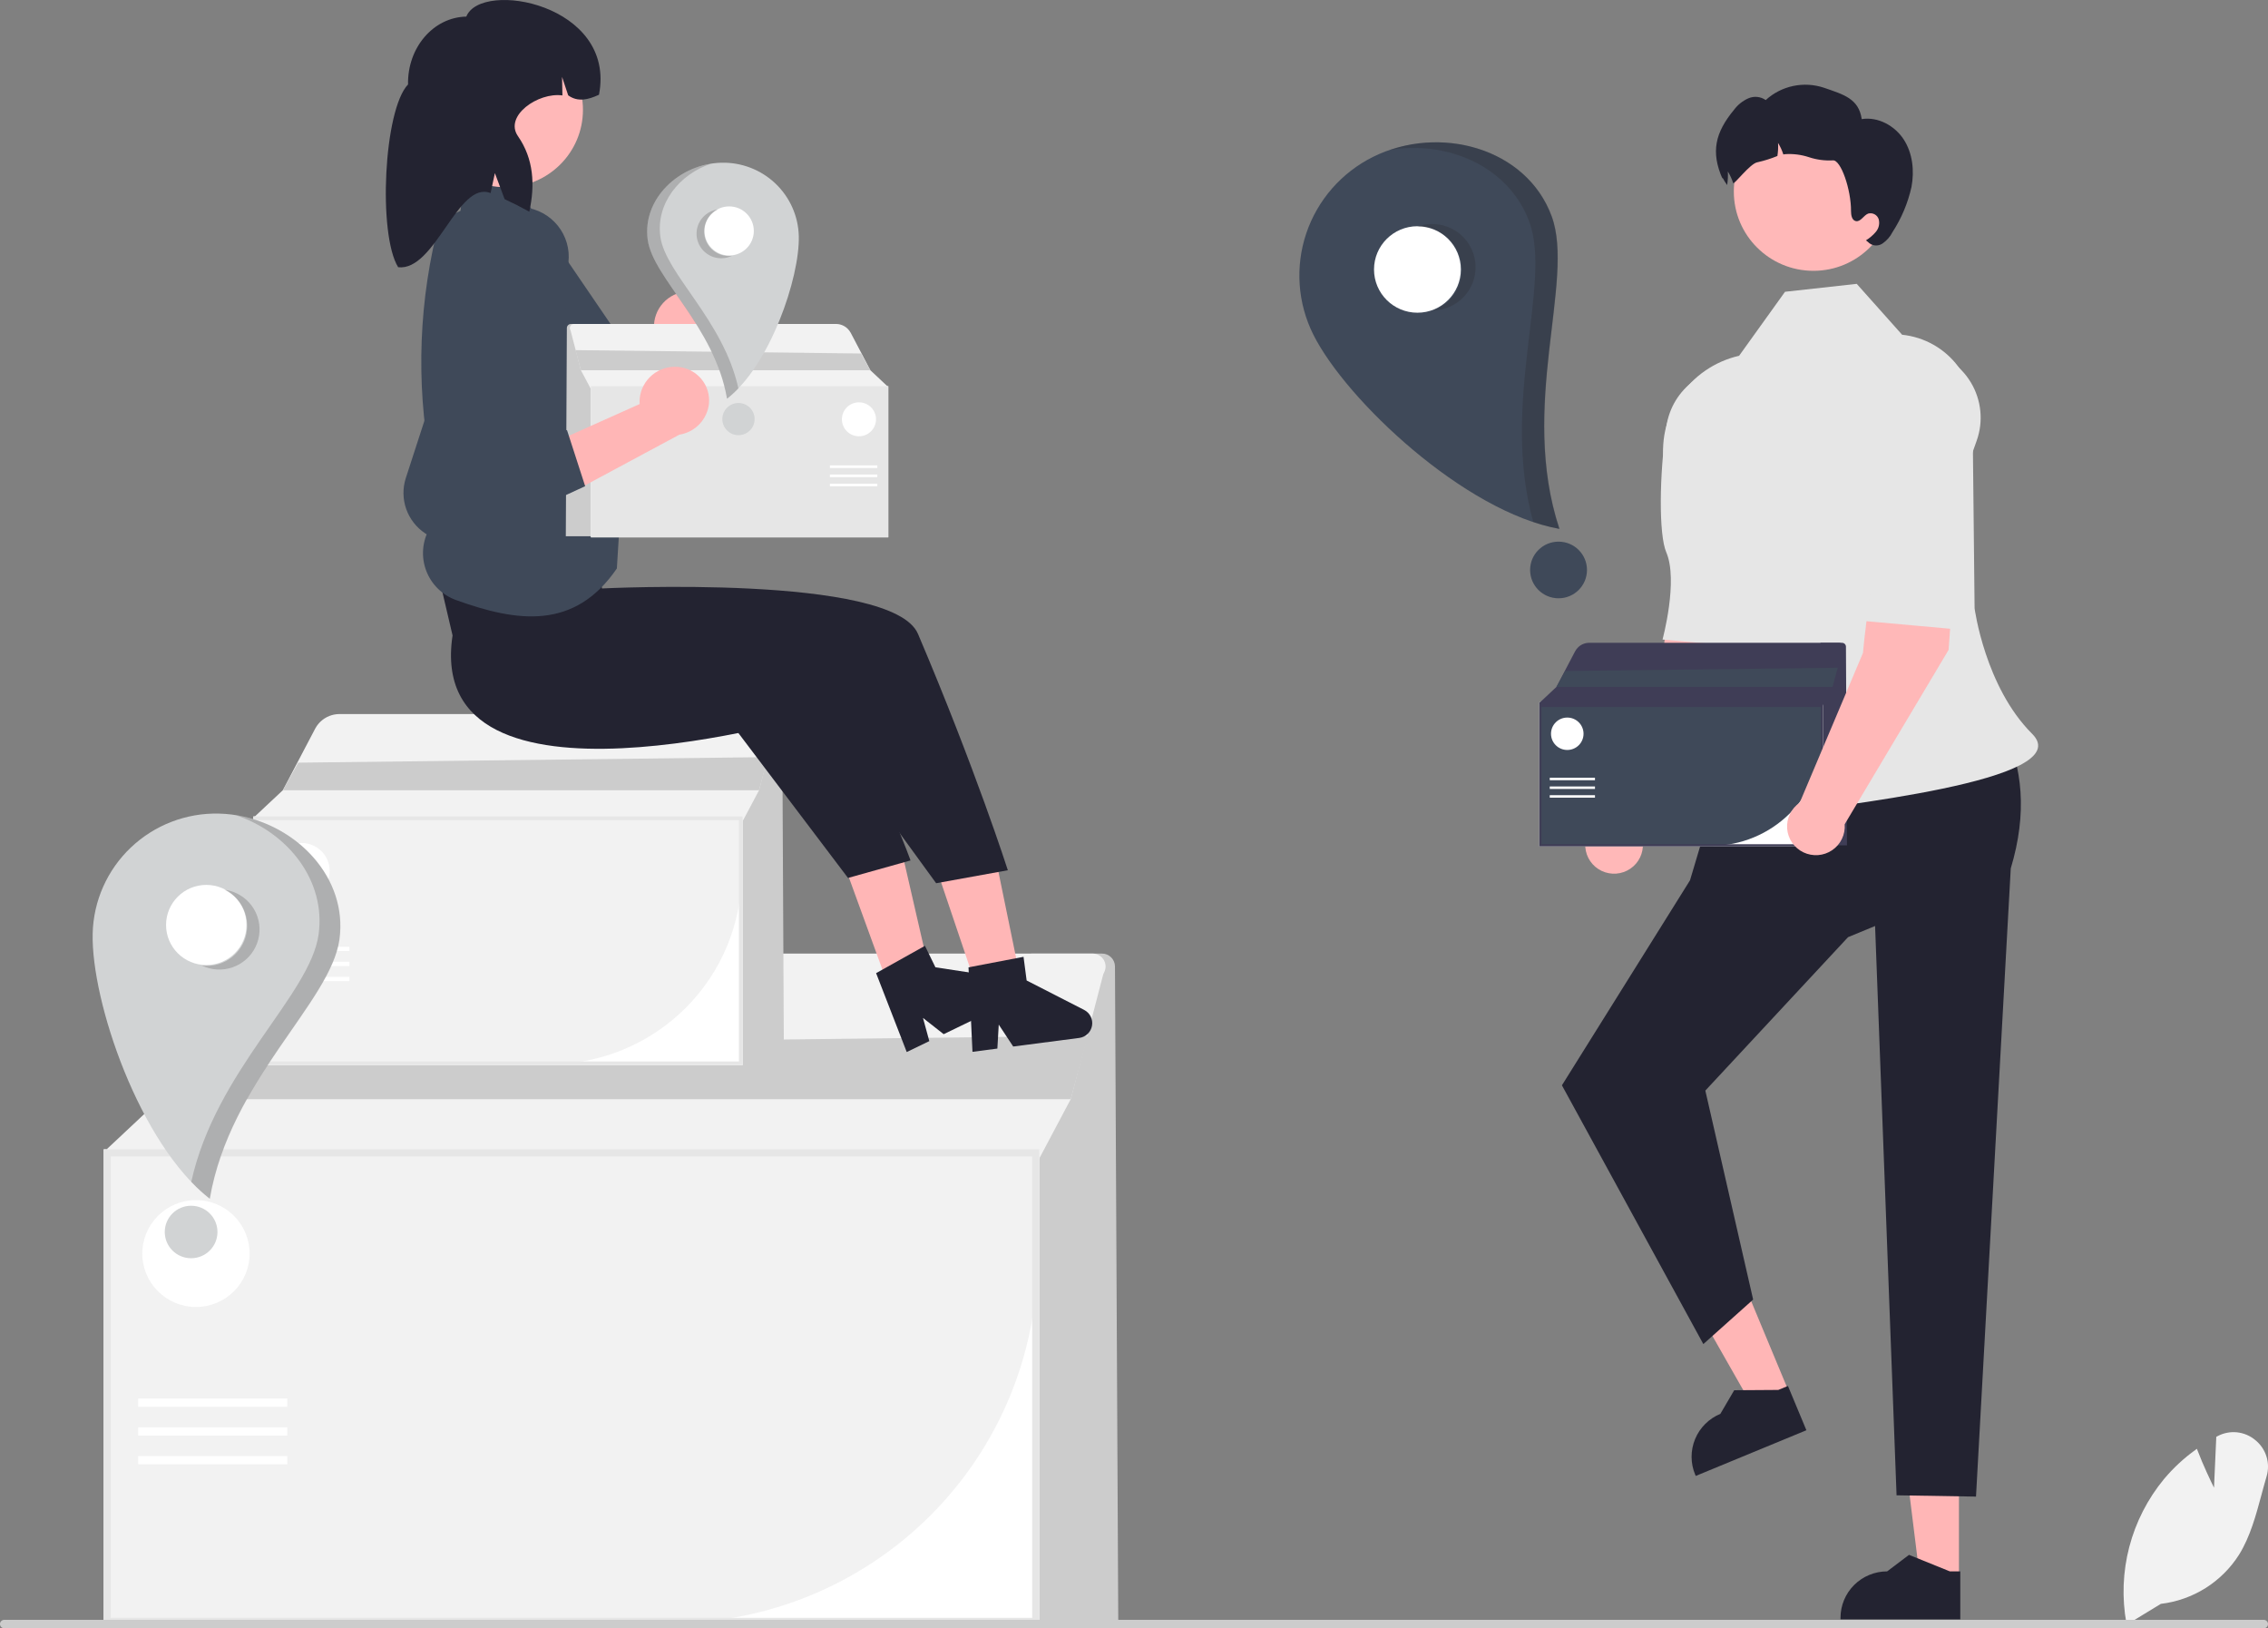 <svg width="333" height="239" viewBox="0 0 333 239" fill="none" xmlns="http://www.w3.org/2000/svg">
<rect x="0" y="0" width="333" height="239" fill="#808080" stroke="none"/>
<g clip-path="url(#clip0_2_135)">
<path d="M164.189 237.99H151.397V139.967H161.801C162.305 139.967 162.788 140.166 163.145 140.519C163.502 140.873 163.704 141.354 163.707 141.855L164.189 237.99Z" fill="#CCCCCC"/>
<path d="M152.593 238.509H15.223V168.7H152.593V238.509Z" fill="white"/>
<path d="M98.449 238.25H15.484V168.959H152.332V184.601C152.316 198.824 146.634 212.461 136.532 222.518C126.431 232.576 112.735 238.233 98.449 238.25V238.25Z" fill="#F2F2F2"/>
<path d="M162.106 142.751C162.037 142.881 161.983 143.019 161.946 143.161L157.209 161.34L152.071 171.029H15.745V168.615L23.506 161.34L32.561 144.097C32.96 143.336 33.485 142.647 34.114 142.058C35.547 140.715 37.441 139.967 39.41 139.967H160.421C160.749 139.967 161.072 140.052 161.358 140.212C161.644 140.373 161.884 140.605 162.053 140.885C162.223 141.165 162.317 141.484 162.326 141.811C162.335 142.138 162.259 142.462 162.106 142.751V142.751Z" fill="#F2F2F2"/>
<path d="M152.593 238.509H15.223V168.7H152.593V238.509ZM16.266 237.471H151.55V169.738H16.266V237.471Z" fill="#E6E6E6"/>
<path d="M159.74 152.051L157.209 161.34H23.507L27.827 153.608L159.74 152.051Z" fill="#CCCCCC"/>
<path d="M42.187 205.281H20.289V206.487H42.187V205.281Z" fill="white"/>
<path d="M42.187 209.504H20.289V210.71H42.187V209.504Z" fill="white"/>
<path d="M42.187 213.726H20.289V214.933H42.187V213.726Z" fill="white"/>
<path d="M28.772 191.841C33.122 191.841 36.648 188.33 36.648 183.999C36.648 179.667 33.122 176.156 28.772 176.156C24.422 176.156 20.895 179.667 20.895 183.999C20.895 188.33 24.422 191.841 28.772 191.841Z" fill="white"/>
<path d="M115.101 156.072H108.412V104.81H113.852C114.116 104.81 114.368 104.914 114.555 105.099C114.742 105.284 114.848 105.535 114.849 105.798L115.101 156.072Z" fill="#CCCCCC"/>
<path d="M109.037 156.343H37.199V119.836H109.037V156.343Z" fill="white"/>
<path d="M80.722 156.208H37.335V119.972H108.901V128.152C108.892 135.59 105.921 142.721 100.638 147.981C95.355 153.241 88.193 156.199 80.722 156.208Z" fill="#F2F2F2"/>
<path d="M114.012 106.266C113.976 106.334 113.948 106.406 113.928 106.481L111.451 115.988L108.764 121.054H37.472V119.792L41.531 115.988L46.266 106.97C46.475 106.572 46.749 106.212 47.078 105.904V105.904C47.827 105.201 48.818 104.81 49.847 104.81H113.13C113.302 104.81 113.471 104.855 113.621 104.939C113.77 105.023 113.895 105.144 113.984 105.291C114.073 105.437 114.122 105.604 114.127 105.775C114.132 105.946 114.092 106.115 114.012 106.266V106.266Z" fill="#F2F2F2"/>
<path d="M109.037 156.343H37.199V119.836H109.037V156.343ZM37.744 155.8H108.492V120.379H37.744V155.8Z" fill="#E6E6E6"/>
<path d="M112.774 111.13L111.451 115.987H41.531L43.79 111.944L112.774 111.13Z" fill="#CCCCCC"/>
<path d="M51.3 138.966H39.848V139.597H51.3V138.966Z" fill="white"/>
<path d="M51.3 141.175H39.848V141.806H51.3V141.175Z" fill="white"/>
<path d="M51.3 143.383H39.848V144.014H51.3V143.383Z" fill="white"/>
<path d="M44.284 131.938C46.559 131.938 48.403 130.102 48.403 127.837C48.403 125.572 46.559 123.736 44.284 123.736C42.009 123.736 40.165 125.572 40.165 127.837C40.165 130.102 42.009 131.938 44.284 131.938Z" fill="white"/>
<path d="M312.252 238.474L312.211 238.252C311.534 234.536 311.678 230.718 312.633 227.063C313.588 223.408 315.331 220.004 317.74 217.087C319.105 215.462 320.67 214.014 322.398 212.778L322.562 212.66L322.634 212.849C323.494 215.105 324.579 217.365 325.073 218.365L325.407 210.899L325.597 210.798C326.469 210.333 327.462 210.138 328.446 210.239C329.43 210.341 330.362 210.733 331.12 211.366C331.904 211.993 332.482 212.841 332.779 213.798C333.075 214.756 333.077 215.78 332.784 216.738C332.525 217.616 332.28 218.525 332.043 219.405C331.229 222.429 330.388 225.556 328.757 228.189C327.503 230.17 325.821 231.847 323.833 233.098C321.844 234.348 319.601 235.141 317.265 235.418L312.252 238.474Z" fill="#F2F2F2"/>
<path d="M333 238.382C333 238.463 332.984 238.544 332.953 238.619C332.922 238.694 332.876 238.762 332.819 238.82C332.761 238.877 332.693 238.923 332.617 238.953C332.542 238.984 332.461 239 332.38 239H0.62C0.456 239 0.298 238.935 0.182 238.819C0.065 238.703 1.52588e-05 238.546 1.52588e-05 238.382C1.52588e-05 238.218 0.065 238.061 0.182 237.945C0.298 237.83 0.456 237.764 0.62 237.764H332.38C332.461 237.764 332.542 237.78 332.617 237.811C332.693 237.842 332.761 237.887 332.819 237.945C332.876 238.002 332.922 238.07 332.953 238.146C332.984 238.221 333 238.301 333 238.382Z" fill="#CCCCCC"/>
<path d="M257.749 80.321L248.253 78.967C245.042 84.314 243.9 98.546 243.9 98.546L234.607 120.538C233.991 120.955 233.497 121.525 233.173 122.192C232.85 122.859 232.708 123.599 232.763 124.338C232.818 125.076 233.067 125.788 233.486 126.4C233.905 127.012 234.478 127.504 235.148 127.826C235.819 128.147 236.562 128.287 237.304 128.232C238.046 128.176 238.76 127.927 239.375 127.509C239.989 127.092 240.482 126.52 240.804 125.852C241.126 125.185 241.266 124.444 241.21 123.706L256.468 98.107L257.749 80.321Z" fill="#FFB8B8"/>
<path d="M256.238 54.073C257.708 54.3 259.109 54.846 260.343 55.673C261.577 56.5 262.612 57.588 263.375 58.859C264.139 60.13 264.611 61.553 264.76 63.026C264.908 64.5 264.728 65.988 264.234 67.384L262.218 73.071C262.218 73.071 261.121 90.194 256.938 95.028L244.101 93.871C244.101 93.871 246.448 85.232 244.646 81.052C243.543 78.492 243.604 69.651 244.691 62.459C244.895 61.153 245.356 59.9 246.046 58.771C246.737 57.642 247.645 56.66 248.718 55.881C249.79 55.102 251.006 54.542 252.297 54.231C253.587 53.921 254.927 53.867 256.238 54.073V54.073Z" fill="#E6E6E6"/>
<path d="M287.621 231.747L281.901 231.747L279.179 209.779L287.622 209.779L287.621 231.747Z" fill="#FFB6B6"/>
<path d="M287.822 237.689L270.232 237.688V237.466C270.232 235.658 270.953 233.925 272.237 232.646C273.521 231.368 275.263 230.65 277.078 230.65H277.079L280.292 228.223L286.287 230.65L287.822 230.65L287.822 237.689Z" fill="#232331"/>
<path d="M262.752 204.522L257.468 206.702L246.502 187.449L254.301 184.229L262.752 204.522Z" fill="#FFB6B6"/>
<path d="M265.224 209.933L248.975 216.641L248.89 216.437C248.195 214.767 248.194 212.89 248.888 211.219C249.582 209.549 250.914 208.221 252.592 207.528L252.592 207.528L254.626 204.061L261.098 204.017L262.516 203.431L265.224 209.933Z" fill="#232331"/>
<path d="M294.161 106.782L253.566 111.004L248.136 129.214L229.33 159.304L250.094 197.287L257.406 190.752L250.387 160.08L271.338 137.561L275.31 135.92L278.464 219.483L290.127 219.674L295.231 127.467C297.684 119.322 296.946 112.596 294.161 106.782Z" fill="#232331"/>
<path d="M279.278 49.134L272.614 41.664L262.086 42.829L255.345 52.221C251.757 53.042 248.622 55.202 246.584 58.255C244.546 61.307 243.761 65.022 244.39 68.634C247.006 83.63 255.895 98.176 252.96 105.575C248.504 116.807 248.233 121.388 258.898 119.814C269.564 118.239 305.297 114.609 298.369 107.711C291.441 100.813 289.92 89.287 289.92 89.287L289.642 62.917C289.936 61.327 289.897 59.693 289.527 58.118C289.156 56.544 288.462 55.062 287.489 53.768C286.515 52.473 285.283 51.393 283.87 50.596C282.457 49.798 280.893 49.301 279.278 49.134L279.278 49.134Z" fill="#E6E6E6"/>
<path d="M266.257 39.752C272.711 39.752 277.944 34.543 277.944 28.116C277.944 21.689 272.711 16.48 266.257 16.48C259.802 16.48 254.569 21.689 254.569 28.116C254.569 34.543 259.802 39.752 266.257 39.752Z" fill="#FFB8B8"/>
<path d="M280.657 27.425C280.135 29.783 279.194 32.028 277.877 34.056C277.528 34.747 277.006 35.337 276.361 35.77C276.035 35.978 275.645 36.066 275.261 36.019C274.876 35.971 274.52 35.79 274.255 35.508L273.971 35.277C274.529 34.935 275.026 34.505 275.445 34.004C275.652 33.752 275.796 33.455 275.865 33.136C275.934 32.818 275.925 32.488 275.84 32.174C275.739 31.864 275.521 31.605 275.233 31.452C274.944 31.298 274.607 31.262 274.292 31.351C273.608 31.619 273.192 32.604 272.476 32.452C271.897 32.326 271.776 31.566 271.776 30.968C271.797 27.844 270.28 23.405 269.106 23.541C267.92 23.605 266.733 23.447 265.605 23.074C264.477 22.701 263.286 22.55 262.099 22.629C262.015 22.639 261.931 22.655 261.841 22.671C261.651 22.077 261.389 21.509 261.062 20.978C261.099 21.619 261.067 22.262 260.967 22.896C260.023 23.284 259.047 23.591 258.051 23.814C256.966 23.965 254.581 27.194 254.471 26.864C254.28 26.271 254.019 25.702 253.691 25.171C253.728 25.812 253.697 26.455 253.597 27.09C253.591 27.116 253.591 27.137 253.586 27.163C253.06 26.466 252.739 25.617 252.918 26.267C251.154 22.293 251.838 19.447 254.613 16.098C255.154 15.377 255.869 14.806 256.692 14.436C257.105 14.256 257.557 14.184 258.005 14.228C258.453 14.272 258.882 14.43 259.251 14.688C260.383 13.655 261.771 12.942 263.273 12.623C264.774 12.304 266.334 12.391 267.79 12.874C270.681 13.875 272.908 14.462 273.35 17.482C275.74 17.099 278.199 18.451 279.515 20.469C280.826 22.493 281.094 25.061 280.657 27.425Z" fill="#232331"/>
<path d="M271.18 124.076H267.301V94.352H270.455C270.608 94.352 270.755 94.412 270.863 94.519C270.971 94.626 271.033 94.772 271.033 94.924L271.18 124.076Z" fill="#3F3D56"/>
<path d="M267.663 124.234H226.007V103.065H267.663V124.234Z" fill="white"/>
<path d="M251.244 124.155H226.086V103.143H267.584V107.886C267.579 112.2 265.856 116.335 262.793 119.385C259.73 122.435 255.577 124.15 251.244 124.155V124.155Z" fill="#3F4959"/>
<path d="M270.548 95.196C270.527 95.235 270.511 95.277 270.5 95.32L269.063 100.833L267.505 103.771H226.165V103.039L228.519 100.833L231.264 95.604C231.386 95.373 231.545 95.164 231.735 94.986V94.986C232.17 94.578 232.744 94.352 233.341 94.352H270.037C270.136 94.352 270.234 94.377 270.321 94.426C270.408 94.475 270.48 94.545 270.532 94.63C270.583 94.715 270.612 94.812 270.615 94.911C270.617 95.01 270.594 95.108 270.548 95.196V95.196Z" fill="#3F3D56"/>
<path d="M267.663 124.234H226.007V103.065H267.663V124.234ZM226.323 123.919H267.347V103.379H226.323V123.919Z" fill="#3F3D56"/>
<path d="M269.83 98.016L269.063 100.833H228.519L229.829 98.488L269.83 98.016Z" fill="#3F4959"/>
<path d="M234.184 114.157H227.543V114.523H234.184V114.157Z" fill="white"/>
<path d="M234.184 115.438H227.543V115.804H234.184V115.438Z" fill="white"/>
<path d="M234.184 116.719H227.543V117.084H234.184V116.719Z" fill="white"/>
<path d="M230.115 110.082C231.435 110.082 232.504 109.017 232.504 107.704C232.504 106.39 231.435 105.326 230.115 105.326C228.796 105.326 227.727 106.39 227.727 107.704C227.727 109.017 228.796 110.082 230.115 110.082Z" fill="white"/>
<path d="M287.385 77.604L277.889 76.249C274.678 81.596 273.536 95.828 273.536 95.828L264.243 117.821C263.628 118.237 263.133 118.807 262.809 119.474C262.486 120.141 262.344 120.881 262.399 121.62C262.454 122.359 262.703 123.07 263.122 123.682C263.541 124.295 264.114 124.786 264.784 125.108C265.455 125.429 266.198 125.569 266.94 125.514C267.682 125.458 268.396 125.209 269.011 124.792C269.625 124.374 270.118 123.802 270.44 123.135C270.763 122.467 270.902 121.726 270.846 120.988L286.104 95.389L287.385 77.604Z" fill="#FFB8B8"/>
<path d="M282.239 51.355C283.708 51.582 285.11 52.128 286.344 52.955C287.577 53.783 288.613 54.87 289.376 56.141C290.139 57.412 290.612 58.835 290.76 60.309C290.909 61.782 290.729 63.27 290.234 64.666L288.219 70.353C288.219 70.353 290.757 87.477 286.574 92.31L273.737 91.153C273.737 91.153 276.084 82.514 274.282 78.334C273.179 75.775 273.24 66.933 274.327 59.741C275.158 54.249 276.726 50.505 282.239 51.355Z" fill="#E6E6E6"/>
<path d="M201.604 23.023C196.964 25.327 193.434 29.372 191.789 34.267C190.145 39.162 190.521 44.508 192.835 49.127C197.653 58.746 215.065 75.152 228.957 77.631C222.981 59.565 231.29 41.203 227.822 31.754C224.116 21.658 211.265 18.226 201.604 23.023Z" fill="#3F4959"/>
<path d="M208.116 45.901C211.637 45.901 214.492 43.059 214.492 39.554C214.492 36.048 211.637 33.206 208.116 33.206C204.595 33.206 201.741 36.048 201.741 39.554C201.741 43.059 204.595 45.901 208.116 45.901Z" fill="white"/>
<path d="M228.835 87.819C231.141 87.819 233.01 85.958 233.01 83.662C233.01 81.366 231.141 79.504 228.835 79.504C226.528 79.504 224.659 81.366 224.659 83.662C224.659 85.958 226.528 87.819 228.835 87.819Z" fill="#3F4959"/>
<path opacity="0.2" d="M210.059 32.881C210.896 32.852 211.731 32.988 212.515 33.28C213.3 33.572 214.019 34.016 214.631 34.585C215.243 35.154 215.737 35.838 216.084 36.597C216.431 37.356 216.624 38.176 216.652 39.01C216.68 39.843 216.544 40.674 216.249 41.455C215.955 42.236 215.509 42.951 214.937 43.56C214.365 44.169 213.677 44.66 212.915 45.005C212.152 45.35 211.328 45.541 210.491 45.569C211.91 45.043 213.095 44.032 213.833 42.717C214.572 41.401 214.816 39.867 214.522 38.388C214.228 36.91 213.415 35.583 212.229 34.647C211.043 33.711 209.561 33.225 208.048 33.277C208.693 33.038 209.372 32.904 210.059 32.881V32.881Z" fill="#231F20"/>
<path opacity="0.2" d="M227.854 31.758C231.322 41.206 223.014 59.569 228.989 77.635C227.678 77.394 226.386 77.058 225.125 76.628C220.256 59.164 227.898 41.713 224.547 32.584C221.547 24.414 212.559 20.608 204.119 21.997C213.382 18.851 224.458 22.506 227.854 31.758Z" fill="#231F20"/>
<path d="M32.149 119.42C27.347 119.305 22.695 121.095 19.218 124.395C15.74 127.695 13.722 132.235 13.606 137.017C13.366 146.974 20.487 167.923 30.786 175.947C33.754 158.573 48.552 147.118 49.823 137.883C51.182 128.015 42.151 119.659 32.149 119.42Z" fill="#D1D3D4"/>
<path d="M30.289 141.651C33.551 141.651 36.196 139.017 36.196 135.769C36.196 132.52 33.551 129.887 30.289 129.887C27.026 129.887 24.381 132.52 24.381 135.769C24.381 139.017 27.026 141.651 30.289 141.651Z" fill="white"/>
<path d="M28.061 184.686C30.198 184.686 31.93 182.962 31.93 180.834C31.93 178.706 30.198 176.982 28.061 176.982C25.924 176.982 24.192 178.706 24.192 180.834C24.192 182.962 25.924 184.686 28.061 184.686Z" fill="#D1D3D4"/>
<path opacity="0.2" d="M34.784 131.142C36.193 131.824 37.272 133.036 37.784 134.51C38.295 135.985 38.198 137.601 37.512 139.004C37.173 139.699 36.7 140.32 36.119 140.832C35.539 141.345 34.862 141.738 34.129 141.99C32.648 142.5 31.025 142.402 29.616 141.72C31.007 141.902 32.417 141.585 33.595 140.826C34.772 140.067 35.64 138.916 36.043 137.578C36.446 136.24 36.357 134.803 35.793 133.525C35.229 132.246 34.227 131.209 32.965 130.599C33.597 130.681 34.211 130.864 34.784 131.142V131.142Z" fill="#231F20"/>
<path opacity="0.2" d="M49.848 137.9C48.576 147.135 33.779 158.59 30.811 175.964C29.842 175.202 28.93 174.369 28.084 173.472C31.697 157.068 45.551 146.072 46.779 137.15C47.879 129.164 42.173 122.169 34.656 119.664C43.612 121.085 51.093 128.856 49.848 137.9Z" fill="#231F20"/>
<path d="M100.87 42.784C99.52 42.872 98.258 43.48 97.353 44.481C96.447 45.481 95.969 46.794 96.02 48.139C96.035 48.413 96.073 48.685 96.132 48.952L80.804 58.566L89.278 62.298L102.535 52.596C103.629 52.263 104.581 51.579 105.243 50.651C105.906 49.722 106.241 48.602 106.196 47.464C106.165 46.817 106.005 46.182 105.727 45.596C105.45 45.011 105.058 44.485 104.577 44.05C104.095 43.614 103.531 43.277 102.919 43.059C102.306 42.84 101.656 42.744 101.006 42.775C100.961 42.777 100.915 42.78 100.87 42.784Z" fill="#FFB6B6"/>
<path d="M86.089 54.196L89.888 62L74.868 71.624C73.799 72.314 72.571 72.721 71.3 72.806C70.028 72.891 68.757 72.651 67.605 72.108V72.108C66.204 71.441 65.06 70.338 64.344 68.967C63.628 67.596 63.379 66.03 63.634 64.505L68.508 36.802C68.835 34.864 69.896 33.123 71.472 31.94C73.049 30.756 75.021 30.219 76.983 30.439V30.439C77.939 30.543 78.864 30.833 79.707 31.293C80.55 31.753 81.294 32.375 81.896 33.121C82.498 33.867 82.946 34.724 83.215 35.643C83.484 36.562 83.569 37.525 83.464 38.477C83.456 38.552 83.447 38.627 83.436 38.702C83.399 38.968 83.348 39.232 83.283 39.492L77.962 59.194L86.089 54.196Z" fill="#3F4959"/>
<path d="M87.157 66.294H65.676V87.681H87.157V66.294Z" fill="#FFB8B8"/>
<path d="M138.098 129.281L146.302 126.533L150.87 148.766L145.311 150.628L138.098 129.281Z" fill="#FFB6B6"/>
<path d="M124.194 127.572L132.331 124.635L137.418 146.756L131.904 148.746L124.194 127.572Z" fill="#FFB6B6"/>
<path d="M66.447 93.269C62.141 121.846 119.475 104.951 119.475 104.951L137.451 129.641L147.976 127.736C147.976 127.736 143.24 112.914 134.783 93.043C131.027 84.219 88.381 86.375 88.381 86.375L87.495 79.456L63.098 78.98L66.447 93.269Z" fill="#232331"/>
<path d="M107.862 106.866L121.119 98.645C130.825 117.942 133.686 126.299 133.686 126.299L124.51 128.868L107.862 106.866Z" fill="#232331"/>
<path d="M78.718 31.54L74.394 26.007L68.227 25.741L67.611 30.945L64.555 32.348C61.504 43.89 61.033 55.958 63.175 67.701V67.701C63.584 68.085 63.884 68.571 64.042 69.109C64.2 69.646 64.211 70.216 64.074 70.759L63.876 71.546L63.894 71.574C64.545 72.596 64.765 73.831 64.509 75.013V75.013L63.049 77.595C62.526 78.524 62.211 79.555 62.128 80.617C62.045 81.678 62.195 82.745 62.569 83.743C62.941 84.741 63.528 85.647 64.288 86.396C65.048 87.145 65.963 87.721 66.969 88.082C75.94 91.32 84.35 92.526 90.571 83.441L92.527 51.782L78.718 31.54Z" fill="#3F4959"/>
<path d="M74.189 27.476C80.487 27.476 85.592 22.393 85.592 16.123C85.592 9.852 80.487 4.769 74.189 4.769C67.891 4.769 62.785 9.852 62.785 16.123C62.785 22.393 67.891 27.476 74.189 27.476Z" fill="#FFB8B8"/>
<path d="M68.464 2.436C63.636 2.528 59.806 6.987 59.911 12.396C56.338 16.108 55.472 34.366 58.458 39.223C63.919 39.854 67.241 26.401 72.031 28.346L72.662 25.41L74.092 29.233C75.309 29.792 76.517 30.405 77.716 31.073C78.577 27.139 78.364 23.314 76.048 19.983C73.991 17.024 78.997 13.511 82.577 14.007L82.525 11.289L83.424 13.991C84.82 15.012 86.363 14.643 87.946 13.905C90.513 0.621 70.639 -3.012 68.464 2.436Z" fill="#232331"/>
<path d="M142.784 154.388L146.439 153.913L146.641 150.392L148.763 153.611L158.457 152.35C158.921 152.289 159.354 152.083 159.693 151.76C160.031 151.437 160.257 151.015 160.337 150.555C160.417 150.096 160.348 149.622 160.139 149.205C159.93 148.787 159.593 148.447 159.176 148.234L150.736 143.917L150.281 140.444L142.202 141.987L142.784 154.388Z" fill="#232331"/>
<path d="M133.131 154.42L136.446 152.817L135.518 149.414L138.554 151.798L147.349 147.546C147.77 147.342 148.115 147.01 148.333 146.597C148.552 146.184 148.632 145.712 148.562 145.251C148.492 144.79 148.275 144.363 147.944 144.032C147.614 143.702 147.185 143.486 146.722 143.415L137.344 141.981L135.807 138.83L128.634 142.84L133.131 154.42Z" fill="#232331"/>
<path d="M83.075 78.708H87.141V47.551H83.835C83.674 47.551 83.521 47.614 83.407 47.727C83.294 47.839 83.23 47.992 83.229 48.151L83.075 78.708Z" fill="#CCCCCC"/>
<path d="M86.761 56.684H130.424V78.873H86.761V56.684Z" fill="white"/>
<path d="M86.844 61.738V56.767H130.341V78.79H103.971C99.43 78.785 95.077 76.987 91.866 73.79C88.655 70.593 86.849 66.259 86.844 61.738Z" fill="#F2F2F2"/>
<path d="M83.738 48.436C83.76 48.478 83.777 48.521 83.788 48.567L85.294 54.345L86.927 57.424H130.258V56.657L127.791 54.345L124.914 48.864C124.787 48.622 124.62 48.403 124.42 48.216V48.216C123.964 47.789 123.362 47.551 122.737 47.551H84.273C84.169 47.551 84.066 47.578 83.975 47.629C83.884 47.68 83.808 47.754 83.754 47.843C83.701 47.932 83.671 48.034 83.668 48.138C83.665 48.241 83.689 48.344 83.738 48.436Z" fill="#F2F2F2"/>
<path d="M86.761 56.684H130.424V78.873H86.761V56.684ZM130.093 78.543H87.093V57.014H130.093L130.093 78.543Z" fill="#E6E6E6"/>
<path d="M84.49 51.392L85.294 54.345H127.792L126.418 51.887L84.49 51.392Z" fill="#CCCCCC"/>
<path d="M128.814 68.311H121.854V68.695H128.814V68.311Z" fill="white"/>
<path d="M128.814 69.653H121.854V70.037H128.814V69.653Z" fill="white"/>
<path d="M128.814 70.996H121.854V71.379H128.814V70.996Z" fill="white"/>
<path d="M126.118 64.039C127.501 64.039 128.622 62.923 128.622 61.547C128.622 60.17 127.501 59.054 126.118 59.054C124.735 59.054 123.614 60.17 123.614 61.547C123.614 62.923 124.735 64.039 126.118 64.039Z" fill="white"/>
<path d="M105.922 23.883C108.864 23.812 111.715 24.909 113.846 26.931C115.976 28.953 117.213 31.735 117.284 34.665C117.431 40.766 113.068 53.603 106.757 58.519C104.938 47.873 95.871 40.854 95.092 35.195C94.26 29.149 99.793 24.029 105.922 23.883Z" fill="#D1D3D4"/>
<path d="M107.062 37.504C109.061 37.504 110.681 35.891 110.681 33.9C110.681 31.91 109.061 30.296 107.062 30.296C105.062 30.296 103.442 31.91 103.442 33.9C103.442 35.891 105.062 37.504 107.062 37.504Z" fill="white"/>
<path d="M108.427 63.874C109.736 63.874 110.798 62.817 110.798 61.514C110.798 60.21 109.736 59.153 108.427 59.153C107.117 59.153 106.056 60.21 106.056 61.514C106.056 62.817 107.117 63.874 108.427 63.874Z" fill="#D1D3D4"/>
<path opacity="0.2" d="M104.307 31.065C103.88 31.272 103.497 31.561 103.182 31.915C102.867 32.269 102.624 32.682 102.469 33.129C102.314 33.576 102.249 34.05 102.277 34.522C102.306 34.995 102.428 35.457 102.635 35.882C102.843 36.308 103.134 36.689 103.489 37.003C103.845 37.317 104.259 37.558 104.709 37.712C105.158 37.867 105.633 37.932 106.108 37.903C106.582 37.875 107.046 37.754 107.474 37.547C106.622 37.658 105.758 37.464 105.036 36.999C104.315 36.534 103.783 35.828 103.536 35.009C103.289 34.189 103.343 33.309 103.689 32.525C104.034 31.741 104.649 31.106 105.422 30.732C105.035 30.783 104.658 30.895 104.307 31.065V31.065Z" fill="#231F20"/>
<path opacity="0.2" d="M95.077 35.206C95.856 40.864 104.923 47.883 106.742 58.53C107.336 58.062 107.894 57.552 108.412 57.003C106.199 46.951 97.71 40.214 96.957 34.746C96.284 29.853 99.78 25.567 104.386 24.032C98.898 24.903 94.314 29.665 95.077 35.206Z" fill="#231F20"/>
<path d="M99.473 53.852C98.124 53.752 96.79 54.181 95.753 55.046C94.717 55.912 94.06 57.146 93.924 58.486C93.9 58.758 93.899 59.033 93.921 59.306L77.401 66.708L85.273 71.575L99.754 63.799C100.883 63.621 101.922 63.075 102.707 62.247C103.493 61.42 103.981 60.356 104.095 59.223C104.214 57.92 103.809 56.623 102.967 55.618C102.126 54.612 100.918 53.981 99.609 53.862C99.564 53.858 99.519 53.855 99.473 53.852Z" fill="#FFB6B6"/>
<path d="M83.244 63.111L85.918 71.365L69.702 78.819C68.547 79.355 67.274 79.588 66.003 79.497C64.732 79.405 63.506 78.991 62.441 78.295V78.295C61.148 77.44 60.168 76.191 59.65 74.734C59.132 73.276 59.104 71.691 59.569 70.217L68.258 43.456C68.853 41.581 70.146 40.004 71.872 39.05C73.598 38.096 75.626 37.836 77.538 38.325C78.47 38.56 79.347 38.975 80.117 39.548C80.888 40.12 81.538 40.838 82.03 41.66C82.522 42.483 82.846 43.393 82.985 44.34C83.123 45.288 83.073 46.253 82.837 47.181C82.818 47.254 82.798 47.327 82.777 47.4C82.704 47.658 82.616 47.913 82.515 48.162L74.499 66.938L83.244 63.111Z" fill="#3F4959"/>
</g>
<defs>
<clipPath id="clip0_2_135">
<rect width="333" height="239" fill="white"/>
</clipPath>
</defs>
</svg>
